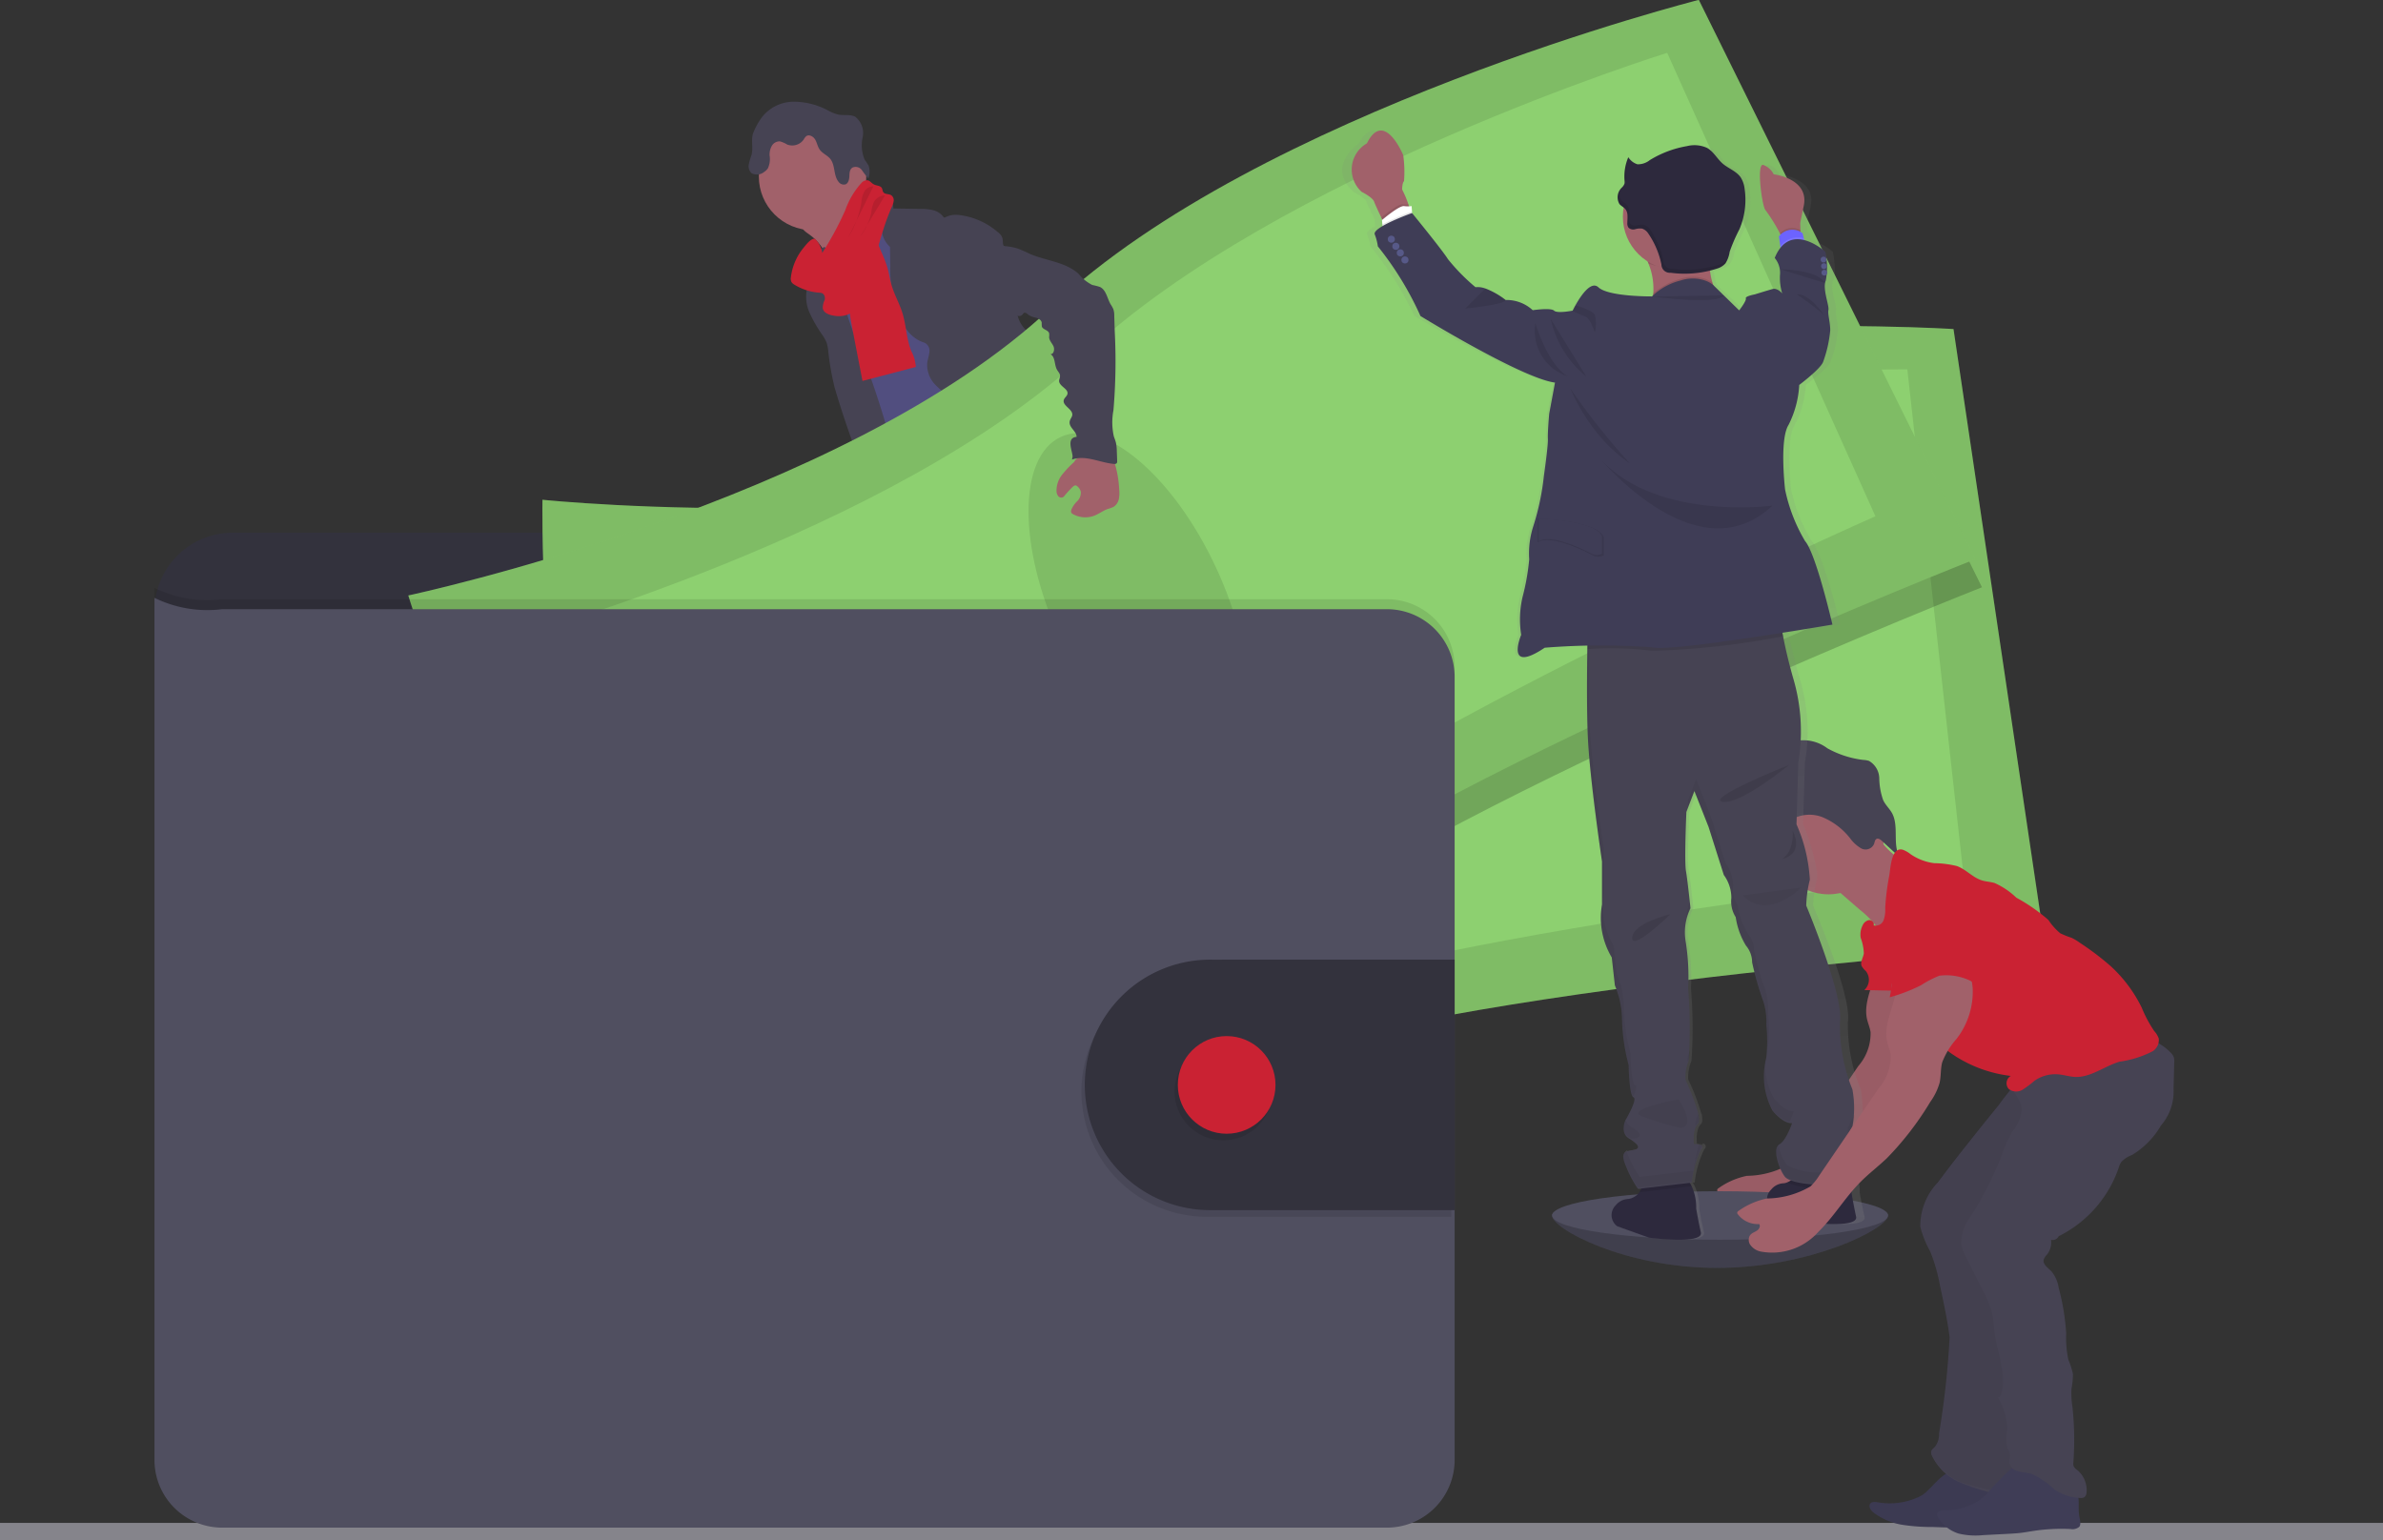 <svg id="undraw_wallet_aym5_1_" data-name="undraw_wallet_aym5 (1)" xmlns="http://www.w3.org/2000/svg" xmlns:xlink="http://www.w3.org/1999/xlink" width="109.691" height="70.919" viewBox="0 0 109.691 70.919">
  <rect x="0" y="0" width="109.691" height="70.919" fill="#333333" stroke="none"/>
  <defs>
    <linearGradient id="linear-gradient" x1="0.5" y1="1" x2="0.5" gradientUnits="objectBoundingBox">
      <stop offset="0" stop-color="gray" stop-opacity="0.251"/>
      <stop offset="0.54" stop-color="gray" stop-opacity="0.122"/>
      <stop offset="1" stop-color="gray" stop-opacity="0.102"/>
    </linearGradient>
  </defs>
  <rect id="Rectangle_217" data-name="Rectangle 217" width="109.691" height="0.802" transform="translate(0 70.117)" fill="#85848b"/>
  <path id="Path_298" data-name="Path 298" d="M783.539,649.874c0,.617-3.594,2.414-7.863,2.414s-7.6-1.8-7.6-2.414,3.46-.418,7.734-.418S783.539,649.257,783.539,649.874Z" transform="translate(-696.635 -593.911)" fill="#504f60"/>
  <path id="Path_299" data-name="Path 299" d="M783.539,653.72c0,.617-3.594,2.414-7.863,2.414s-7.6-1.8-7.6-2.414" transform="translate(-696.635 -597.756)" opacity="0.2"/>
  <path id="Path_300" data-name="Path 300" d="M502.058,531.422a4.771,4.771,0,0,0,2.076-.07c.1-.032.219-.1.209-.209a.253.253,0,0,0-.047-.1,6.461,6.461,0,0,1-.627-1.195.1.1,0,0,0-.039-.054.1.1,0,0,0-.067,0c-.306.08-.571.278-.875.363a1.244,1.244,0,0,1-.477.036c-.138-.016-.326-.13-.452-.115C501.831,530.53,502,530.956,502.058,531.422Z" transform="translate(-458.148 -486.773)" fill="#6c63ff"/>
  <path id="Path_301" data-name="Path 301" d="M623.481,514.08a3.628,3.628,0,0,0,1.2-1.127.2.2,0,0,0,.032-.1.2.2,0,0,0-.039-.094,3.883,3.883,0,0,0-.975-1.052,2.842,2.842,0,0,0-.543.5c-.115.121-.433.313-.436.5,0,.1.121.226.178.314q.114.169.217.345A4.084,4.084,0,0,1,623.481,514.08Z" transform="translate(-566.467 -470.588)" fill="#6c63ff"/>
  <path id="Path_302" data-name="Path 302" d="M469.925,539.213a.465.465,0,0,1-.084.3.411.411,0,0,1-.176.1c-.969.347-2.09-.086-3.057.256-.2.07-.387.171-.586.238a3.189,3.189,0,0,1-.732.13c-.342.032-.686.053-1.028.063a2.47,2.47,0,0,1-.775-.068.931.931,0,0,1-.595-.471.453.453,0,0,1-.029-.336.363.363,0,0,1,.064-.1.916.916,0,0,1,.228-.185l.356-.23a2.389,2.389,0,0,1,.54-.286c.141-.046.291-.066.434-.1a2.943,2.943,0,0,0,1.238-.925l.485-.517a.488.488,0,0,1,.168-.135.465.465,0,0,1,.209-.02,2.8,2.8,0,0,1,1.322.443,1.717,1.717,0,0,0,.326.192,1.165,1.165,0,0,0,.911-.113c.124-.067.1-.1.149-.224s.18-.2.291-.087a.307.307,0,0,1,.069.132,3.71,3.71,0,0,1,.065,1.078.474.474,0,0,0,.021.167.951.951,0,0,0,.1.155.354.354,0,0,1,.02.04A1.062,1.062,0,0,1,469.925,539.213Z" transform="translate(-423.299 -493.164)" fill="#514e7f"/>
  <path id="Path_303" data-name="Path 303" d="M469.925,554.5a.465.465,0,0,1-.084.3.411.411,0,0,1-.176.1c-.969.347-2.09-.086-3.057.256-.2.07-.387.171-.586.238a3.189,3.189,0,0,1-.732.13c-.342.032-.686.053-1.028.063a2.475,2.475,0,0,1-.775-.068.931.931,0,0,1-.595-.471.453.453,0,0,1-.029-.336.362.362,0,0,1,.064-.1c.056.118.1.275.133.331a.678.678,0,0,0,.454.327,1.126,1.126,0,0,0,.418-.053,21.028,21.028,0,0,0,2.655-.55,6.147,6.147,0,0,1,.87-.334,6.837,6.837,0,0,1,.941-.076c.5-.04.975-.189,1.463-.268A1.063,1.063,0,0,1,469.925,554.5Z" transform="translate(-423.299 -508.449)" fill="#464353"/>
  <path id="Path_304" data-name="Path 304" d="M604.209,519.442a1.761,1.761,0,0,1-.535.953,6.228,6.228,0,0,0-.749.819,6.6,6.6,0,0,1-.69,1.183,1.9,1.9,0,0,1-.418.3,2.908,2.908,0,0,1-.538.248,4.015,4.015,0,0,1-1.521.083,1.369,1.369,0,0,1-.483-.093,1.46,1.46,0,0,1-.2-.123.958.958,0,0,1-.313-.314.313.313,0,0,1-.03-.228.535.535,0,0,1,.145-.222,3.46,3.46,0,0,1,.368-.331,2.2,2.2,0,0,0,.479-.418,1.348,1.348,0,0,0,.185-.418,3.707,3.707,0,0,0,.135-.8,2.535,2.535,0,0,1,.055-.535c.077-.276.282-.523.259-.808a.2.2,0,0,1,.01-.122.17.17,0,0,1,.1-.06,1.7,1.7,0,0,1,.5-.116.582.582,0,0,1,.464.182c.071.086.118.209.223.242a.354.354,0,0,0,.159.006,1.331,1.331,0,0,0,.732-.225.913.913,0,0,0,.3-.666c0-.1-.043-.194.1-.209.111-.015.2.1.255.178a2.476,2.476,0,0,1,.489.89.265.265,0,0,1,.093-.018.4.4,0,0,1,.333.17A.664.664,0,0,1,604.209,519.442Z" transform="translate(-544.977 -476.013)" fill="#514e7f"/>
  <path id="Path_305" data-name="Path 305" d="M604.548,528.317a1.762,1.762,0,0,1-.535.953,6.236,6.236,0,0,0-.749.819,6.591,6.591,0,0,1-.69,1.183,1.894,1.894,0,0,1-.418.3,2.921,2.921,0,0,1-.538.248,4.02,4.02,0,0,1-1.521.083,1.369,1.369,0,0,1-.483-.093,1.453,1.453,0,0,1-.2-.123.959.959,0,0,1-.314-.314.765.765,0,0,1,.314-.075c.226.013.391.226.607.292.308.093.616-.124.928-.2a6.258,6.258,0,0,0,.62-.1,1.532,1.532,0,0,0,.459-.278,2.335,2.335,0,0,0,.49-.472,3.036,3.036,0,0,0,.287-.574,8.211,8.211,0,0,1,.581-1.112.787.787,0,0,1,.118-.155,1.66,1.66,0,0,1,.16-.116,1.215,1.215,0,0,0,.369-.673,1.168,1.168,0,0,1,.083-.225.4.4,0,0,1,.333.17A.664.664,0,0,1,604.548,528.317Z" transform="translate(-545.315 -484.889)" fill="#464353"/>
  <path id="Path_306" data-name="Path 306" d="M438.047,199.872a2.217,2.217,0,0,1,.627.732,15.1,15.1,0,0,1,.941,2.831c.275-.277,1.359-.322,1.637-.6.116-.116.742-.695.836-.83s.792-.418.868-.56c.285-.511-2.023-2.448-1.728-2.952a.132.132,0,0,0,.024-.079.13.13,0,0,0-.039-.062,3.461,3.461,0,0,0-.668-.457,1.059,1.059,0,0,1-.509-.606,2.2,2.2,0,0,0-.59.4q-.635.544-1.249,1.111c-.16.148-.469.346-.543.558C437.566,199.586,437.895,199.748,438.047,199.872Z" transform="translate(-400.729 -189.027)" fill="#a1616a"/>
  <path id="Path_307" data-name="Path 307" d="M452.378,214.13a6.8,6.8,0,0,0-.989.809,1.968,1.968,0,0,0-.627,1.007c-.029.156-.025.314-.049.471-.1.685-.7,1.186-.957,1.827a3.165,3.165,0,0,0-.166.611,7.228,7.228,0,0,0-.12,1.2c-.006.39.376.658.516,1.022a6.241,6.241,0,0,1,.249,1.111,13.165,13.165,0,0,0,.627,2.059c.515,1.423,2.185,5.358,2.7,6.783,1.579-.4,5.782-1.306,7.181-2.141.466-.278-3.235-3.414-2.736-3.631a.186.186,0,0,0,.14-.262c-.5-2.18-2.058-3.971-2.765-6.094a18.494,18.494,0,0,0-1.021-2.066c-.3-.634-.465-1.336-.828-1.939a1.22,1.22,0,0,0-.264-.329,1.558,1.558,0,0,0-.292-.177C452.77,214.291,452.577,214.231,452.378,214.13Z" transform="translate(-411.322 -204.108)" fill="#514e7f"/>
  <circle id="Ellipse_38" data-name="Ellipse 38" cx="2.472" cy="2.472" r="2.472" transform="translate(34.93 5.654)" fill="#a1616a"/>
  <path id="Path_308" data-name="Path 308" d="M466.4,205.209a.829.829,0,0,1,.929-.134.449.449,0,0,1,.276.446l1.226.019a2.461,2.461,0,0,1,.581.053.844.844,0,0,1,.485.3c.015.02.031.044.056.047a.09.09,0,0,0,.056-.019,1.064,1.064,0,0,1,.61-.1,3.3,3.3,0,0,1,1.794.788.58.58,0,0,1,.209.26c.043.139-.008.314.1.413a14.715,14.715,0,0,0,.658,3.344,1.5,1.5,0,0,0,.371.533,2.152,2.152,0,0,1,.4.592c.224.581-.085,1.265.133,1.848a3.166,3.166,0,0,0,.418.664,1.716,1.716,0,0,1,.357.857c.009.14-.008.281,0,.418a2.529,2.529,0,0,0,.1.555q.134.506.28,1.011a2.294,2.294,0,0,0,.853,1.419,6.962,6.962,0,0,1-3.536-.014,1.833,1.833,0,0,1-.441-.221,2.541,2.541,0,0,1-.774-1.248,5.892,5.892,0,0,1-.432-1.61,1.85,1.85,0,0,0-.074-.523,1.488,1.488,0,0,0-.694-.654,3.332,3.332,0,0,1-.836-.65,1.3,1.3,0,0,1-.339-.976c.021-.172.089-.339.1-.512a.4.4,0,0,0-.237-.418c-.856-.259-1.265-1.273-1.455-2.147a6.893,6.893,0,0,1-.11-1.369l-.012-.891a1.177,1.177,0,0,1-.385-.845,1,1,0,0,0-.005-.28.773.773,0,0,0-.2-.3A2.66,2.66,0,0,1,466.4,205.209Z" transform="translate(-426.484 -195.922)" fill="#464353"/>
  <path id="Path_309" data-name="Path 309" d="M439.735,227.835a6.839,6.839,0,0,1-.027.83c-.024.1-.066.209-.1.306a1.8,1.8,0,0,0,.114,1.163,6.483,6.483,0,0,0,.595,1.029,1.671,1.671,0,0,1,.19.356,1.846,1.846,0,0,1,.073.407,12.626,12.626,0,0,0,.291,1.643,41.368,41.368,0,0,0,1.756,4.842.394.394,0,0,0,.238.162.434.434,0,0,0,.2-.042l.627-.24a.41.41,0,0,0,.145-.079.374.374,0,0,0,.09-.247,42.708,42.708,0,0,0-1.457-5.023,38.417,38.417,0,0,1-1.527-4.363,3.169,3.169,0,0,0-.448-1.4c-.126-.138-.084-.079-.235-.007a1.723,1.723,0,0,0-.222.116A.725.725,0,0,0,439.735,227.835Z" transform="translate(-402.452 -215.723)" fill="#464353"/>
  <path id="Path_310" data-name="Path 310" d="M556.62,320.79" transform="translate(-507.275 -299.621)" fill="#464353"/>
  <path id="Path_311" data-name="Path 311" d="M458.15,223.888c.168.889.342,1.777.514,2.666l2.454-.643a1.725,1.725,0,0,0-.209-.732c-.224-.561-.229-1.186-.41-1.763-.137-.439-.375-.842-.5-1.284-.074-.257-.112-.523-.185-.783a5.683,5.683,0,0,0-.288-.747,4.674,4.674,0,0,0-.535-.992,1.561,1.561,0,0,0-.827.536,1.158,1.158,0,0,0-.153.523c-.043.551.157,1.1.091,1.652A4.859,4.859,0,0,0,458.15,223.888Z" transform="translate(-418.963 -209.015)" fill="#ca2233"/>
  <path id="Path_312" data-name="Path 312" d="M476.526,328.283a2.931,2.931,0,0,1-.225,1.59,12.319,12.319,0,0,0-.5,2.393,2.072,2.072,0,0,1-.123.605c-.077.175-.209.322-.3.488a2.451,2.451,0,0,0-.187,1.469c.036.329.089.657.155.981a2.482,2.482,0,0,1,.064,1.2c.194-.043.326.209.314.407a1.085,1.085,0,0,0,.019.588c.24.088.243.418.235.674a5.673,5.673,0,0,0,.167,1.317q.546,2.623,1.158,5.232a4.04,4.04,0,0,0,2.757.18.553.553,0,0,0,.349-.351.612.612,0,0,0-.033-.27l-.4-1.453a2.667,2.667,0,0,1-.143-1.074c.039-.269.156-.558.024-.8-.045-.082-.116-.145-.168-.223-.209-.306-.1-.716-.083-1.087a.861.861,0,0,0-.017-.249,1.243,1.243,0,0,0-.119-.273,4.172,4.172,0,0,1-.46-2.076.513.513,0,0,0-.037-.271.878.878,0,0,1-.068-.111.3.3,0,0,1,.022-.2,1.83,1.83,0,0,1-.322-.314.451.451,0,0,0,.077-.7.235.235,0,0,0,.112-.4c-.051-.036-.119-.051-.156-.1-.056-.077-.01-.185.036-.268l.243-.44c.182-.327.223-.732.418-1.045a7.828,7.828,0,0,0,.644-1.469l.7-1.941.473.411a1.5,1.5,0,0,1,.389.443,1.91,1.91,0,0,1,.126.531c.173,1.053.836,1.967,1.082,3a1.977,1.977,0,0,0,.224.671,1.466,1.466,0,0,1,.128.192,1.02,1.02,0,0,1,.053.319,1.488,1.488,0,0,0,.627,1.066c.233.16.523.27.649.523a.977.977,0,0,0,.1.223c.113.136.356.152.4.322.027.1-.023.209.03.293a.276.276,0,0,0,.116.087l.68.34c.761.38,1.15,1.254,1.711,1.891a4.083,4.083,0,0,1,.512.677c.242.434.354.978.764,1.254a1.157,1.157,0,0,1,.3.221c.128.169.082.407.093.62s.174.467.377.4a1.488,1.488,0,0,0,0,.789,3.972,3.972,0,0,0,2.41-.976.951.951,0,0,0,.392-.658.236.236,0,0,0-.029-.131.373.373,0,0,0-.154-.116c-.636-.345-.828-1.144-1.15-1.793a15.53,15.53,0,0,0-1.045-1.6c-.757-1.144-1.273-2.529-2.417-3.285a1.645,1.645,0,0,1-.671-.588c-.07-.154-.078-.329-.134-.488a.423.423,0,0,0-.357-.314,2.189,2.189,0,0,0,.082-.759.958.958,0,0,0-.038-.327,1.594,1.594,0,0,0-.168-.324,3.108,3.108,0,0,1-.431-1.672,2.745,2.745,0,0,0-.029-.9c-.046-.145-.126-.278-.182-.418a2.611,2.611,0,0,1-.131-.786l-.063-1a4.937,4.937,0,0,0-.13-.993c-.209-.78-.418-4.046-1.134-4.413s-1.946,2.146-2.752,2.195a3.585,3.585,0,0,0-1.045.2,5.094,5.094,0,0,0-1.423.941l-1.482,1.245A5.458,5.458,0,0,1,476.526,328.283Z" transform="translate(-434.331 -301.58)" fill="#464353"/>
  <path id="Path_313" data-name="Path 313" d="M414.764,163.7a1.863,1.863,0,0,1,1.438-.7,3.349,3.349,0,0,1,1.59.4,1.965,1.965,0,0,0,.464.19c.261.053.552-.018.788.1a.944.944,0,0,1,.347.941,1.727,1.727,0,0,0,.094,1.045,2.411,2.411,0,0,1,.181.273.9.9,0,0,1-.015.581,3.769,3.769,0,0,1-.3-.384.353.353,0,0,0-.433-.112c-.135.091-.133.256-.14.4s-.045.326-.185.374a.3.3,0,0,1-.314-.122c-.239-.293-.143-.76-.38-1.054-.135-.167-.36-.249-.484-.424-.1-.138-.123-.314-.209-.462s-.285-.257-.418-.155a.564.564,0,0,0-.112.149.643.643,0,0,1-.763.23,1.276,1.276,0,0,0-.33-.143.409.409,0,0,0-.377.209.816.816,0,0,0-.1.437,1.007,1.007,0,0,1-.082.6.62.62,0,0,1-.167.159.521.521,0,0,1-.579.06.435.435,0,0,1-.13-.405,3.284,3.284,0,0,1,.123-.428c.092-.324-.028-.689.072-.994A3.174,3.174,0,0,1,414.764,163.7Z" transform="translate(-379.681 -158.317)" fill="#464353"/>
  <path id="Path_314" data-name="Path 314" d="M432.753,202.108a.38.38,0,0,0,.023.227.361.361,0,0,0,.123.118,2.535,2.535,0,0,0,1.164.377.354.354,0,0,1,.161.042.283.283,0,0,1,.068.324.843.843,0,0,0-.074.345c.03.218.289.314.508.346a1.181,1.181,0,0,0,.884-.172,1.366,1.366,0,0,0,.365-.547c.6-1.378.81-2.9,1.417-4.277a.906.906,0,0,0,.091-.286.282.282,0,0,0-.113-.263c-.113-.07-.288-.03-.365-.14-.038-.055-.033-.131-.067-.189-.07-.124-.254-.1-.379-.177-.1-.052-.166-.16-.276-.181a.347.347,0,0,0-.285.123,3.674,3.674,0,0,0-.742,1.249A14.641,14.641,0,0,1,434.194,201a1.147,1.147,0,0,0-.332-.651c-.187-.038-.426.291-.528.413A2.629,2.629,0,0,0,432.753,202.108Z" transform="translate(-396.346 -189.354)" fill="#ca2233"/>
  <path id="Path_315" data-name="Path 315" d="M459.165,200.32a.5.5,0,0,0-.388.194,1.105,1.105,0,0,0-.162.523A4.542,4.542,0,0,1,458,202.69" transform="translate(-418.962 -191.741)" opacity="0.1"/>
  <path id="Path_316" data-name="Path 316" d="M464.471,204.31a.6.6,0,0,0-.507.3,1.709,1.709,0,0,0-.128.516,2.833,2.833,0,0,1-.507,1.086" transform="translate(-423.735 -195.314)" opacity="0.1"/>
  <path id="Path_317" data-name="Path 317" d="M210.928,357.82v-1.3a3.6,3.6,0,0,0-3.6-3.6H156.063a3.6,3.6,0,0,0-3.6,3.6v2.393Z" transform="translate(-145.353 -328.393)" fill="#33323d"/>
  <path id="Path_318" data-name="Path 318" d="M323.36,269.8s-.146,9.078,1.463,12.065,2.3,15.98,2.3,15.98,16.872,1.745,28.629-2.09,36.775-5.4,36.775-5.4l-4.216-28.415s-20.828-1.336-32.676,4.315S323.36,269.8,323.36,269.8Z" transform="translate(-298.39 -246.79)" fill="#8dd070"/>
  <path id="Path_319" data-name="Path 319" d="M323.36,269.8s-.146,9.078,1.463,12.065,2.3,15.98,2.3,15.98,16.872,1.745,28.629-2.09,36.775-5.4,36.775-5.4l-4.216-28.415s-20.828-1.336-32.676,4.315S323.36,269.8,323.36,269.8Z" transform="translate(-298.39 -246.79)" opacity="0.1"/>
  <path id="Path_320" data-name="Path 320" d="M358.23,290.3s-.528,7.49.8,9.883,1.386,13.077,1.386,13.077,15.184.7,25.985-2.972,33.5-6.062,33.5-6.062l-2.579-23.238s-18.78-.193-29.741,4.982S358.23,290.3,358.23,290.3Z" transform="translate(-329.526 -263.981)" fill="#8dd070"/>
  <ellipse id="Ellipse_39" data-name="Ellipse 39" cx="3.942" cy="8.455" rx="3.942" ry="8.455" transform="translate(51.881 25.763) rotate(-7.1)" opacity="0.1"/>
  <path id="Path_321" data-name="Path 321" d="M326.6,130.66s-20.234,5.121-29.776,14.135S267.2,158.077,267.2,158.077s2.646,8.684,5.094,11.033,7.09,14.506,7.09,14.506,16.593-3.518,26.6-10.779S339.334,156.4,339.334,156.4Z" transform="translate(-248.102 -129.361)" opacity="0.2"/>
  <path id="Path_322" data-name="Path 322" d="M264.29,145.646s2.645,8.685,5.091,11.034,7.09,14.5,7.09,14.5,16.6-3.517,26.608-10.778,33.345-16.429,33.345-16.429l-12.73-25.748s-20.233,5.121-29.775,14.135S264.29,145.646,264.29,145.646Z" transform="translate(-245.496 -118.23)" fill="#8dd070"/>
  <path id="Path_323" data-name="Path 323" d="M264.29,145.646s2.645,8.685,5.091,11.034,7.09,14.5,7.09,14.5,16.6-3.517,26.608-10.778,33.345-16.429,33.345-16.429l-12.73-25.748s-20.233,5.121-29.775,14.135S264.29,145.646,264.29,145.646Z" transform="translate(-245.496 -118.23)" opacity="0.1"/>
  <path id="Path_324" data-name="Path 324" d="M308,168.495s1.8,7.292,3.792,9.162,5.33,12.019,5.33,12.019,14.667-3.99,23.819-10.8,30.024-16.039,30.024-16.039L361.38,141.5s-17.933,5.578-26.777,13.867S308,168.495,308,168.495Z" transform="translate(-284.638 -139.068)" fill="#8dd070"/>
  <ellipse id="Ellipse_40" data-name="Ellipse 40" cx="3.942" cy="8.455" rx="3.942" ry="8.455" transform="translate(45.252 21.783) rotate(-24.97)" opacity="0.1"/>
  <path id="Path_325" data-name="Path 325" d="M212.338,380.855v36.056a3.117,3.117,0,0,1-3.119,3.117H155.606a3.118,3.118,0,0,1-3.116-3.117V377.22a5.506,5.506,0,0,0,3.116.522H209.22A3.119,3.119,0,0,1,212.338,380.855Z" transform="translate(-145.38 -350.153)" opacity="0.1"/>
  <path id="Path_326" data-name="Path 326" d="M212.338,385.236v36.056a3.119,3.119,0,0,1-3.119,3.118H155.606a3.118,3.118,0,0,1-3.116-3.118V381.6a5.523,5.523,0,0,0,3.116.523H209.22A3.119,3.119,0,0,1,212.338,385.236Z" transform="translate(-145.38 -354.075)" fill="#504f60"/>
  <path id="Path_327" data-name="Path 327" d="M578.468,543.935v11.531H567.286a5.766,5.766,0,1,1,0-11.531Z" transform="translate(-511.663 -499.445)" opacity="0.1"/>
  <path id="Path_328" data-name="Path 328" d="M579.928,541v11.533H568.746a5.766,5.766,0,1,1,0-11.531Z" transform="translate(-512.97 -496.817)" fill="#33323d"/>
  <circle id="Ellipse_41" data-name="Ellipse 41" cx="2.248" cy="2.248" r="2.248" transform="translate(54.064 48.008)" opacity="0.1"/>
  <circle id="Ellipse_42" data-name="Ellipse 42" cx="2.248" cy="2.248" r="2.248" transform="translate(54.216 47.703)" fill="#ca2233"/>
  <path id="Path_329" data-name="Path 329" d="M848.153,526.225c.089.963-.64,1.9-.427,2.839.046.2.133.392.164.6a2.291,2.291,0,0,1-.564,1.558l-2.738,4.017a2.5,2.5,0,0,1-.391.483,4.047,4.047,0,0,1-2,.557,3.414,3.414,0,0,0-1.338.592.086.086,0,0,0-.013.117,1.15,1.15,0,0,0,.995.467c.072.1,0,.234-.1.3-.147.1-.349.13-.378.378a.411.411,0,0,0,.05.251.779.779,0,0,0,.479.333,2.844,2.844,0,0,0,2.682-.912c.71-.693,1.219-1.568,1.915-2.273.386-.39.824-.724,1.221-1.1a13.981,13.981,0,0,0,2-2.591,2.892,2.892,0,0,0,.434-.882c.075-.321.04-.645.124-.955a3.521,3.521,0,0,1,.656-1.073,3.551,3.551,0,0,0,.746-2.311,2.215,2.215,0,0,0-1.352-1.918,1.2,1.2,0,0,0-.758-.046,1.8,1.8,0,0,0-.771.613l-.523.6a1.41,1.41,0,0,0-.3.46.482.482,0,0,0,.1.511" transform="translate(-761.785 -482.141)" fill="#a1616a"/>
  <path id="Path_330" data-name="Path 330" d="M848.153,526.225c.089.963-.64,1.9-.427,2.839.046.2.133.392.164.6a2.291,2.291,0,0,1-.564,1.558l-2.738,4.017a2.5,2.5,0,0,1-.391.483,4.047,4.047,0,0,1-2,.557,3.414,3.414,0,0,0-1.338.592.086.086,0,0,0-.013.117,1.15,1.15,0,0,0,.995.467c.072.1,0,.234-.1.3-.147.1-.349.13-.378.378a.411.411,0,0,0,.05.251.779.779,0,0,0,.479.333,2.844,2.844,0,0,0,2.682-.912c.71-.693,1.219-1.568,1.915-2.273.386-.39.824-.724,1.221-1.1a13.981,13.981,0,0,0,2-2.591,2.892,2.892,0,0,0,.434-.882c.075-.321.04-.645.124-.955a3.521,3.521,0,0,1,.656-1.073,3.551,3.551,0,0,0,.746-2.311,2.215,2.215,0,0,0-1.352-1.918,1.2,1.2,0,0,0-.758-.046,1.8,1.8,0,0,0-.771.613l-.523.6a1.41,1.41,0,0,0-.3.46.482.482,0,0,0,.1.511" transform="translate(-761.785 -482.141)" opacity="0.05"/>
  <path id="Path_331" data-name="Path 331" d="M910.225,767.612a3.17,3.17,0,0,1-2.038.3c-.112-.014-.245-.022-.313.065-.1.125.019.313.146.411a3.016,3.016,0,0,0,1.4.576,9.214,9.214,0,0,0,1.369.091,23.153,23.153,0,0,0,3.742-.137.529.529,0,0,0,.209-.061.383.383,0,0,0,.155-.235.933.933,0,0,0-.325-.89,2.727,2.727,0,0,0-.873-.468l-1.087-.423a2.792,2.792,0,0,0-.941-.342C911.149,766.538,910.657,767.359,910.225,767.612Z" transform="translate(-821.784 -698.749)" fill="#3f3d56"/>
  <path id="Path_332" data-name="Path 332" d="M910.225,767.612a3.17,3.17,0,0,1-2.038.3c-.112-.014-.245-.022-.313.065-.1.125.019.313.146.411a3.016,3.016,0,0,0,1.4.576,9.214,9.214,0,0,0,1.369.091,23.153,23.153,0,0,0,3.742-.137.529.529,0,0,0,.209-.061.383.383,0,0,0,.155-.235.933.933,0,0,0-.325-.89,2.727,2.727,0,0,0-.873-.468l-1.087-.423a2.792,2.792,0,0,0-.941-.342C911.149,766.538,910.657,767.359,910.225,767.612Z" transform="translate(-821.784 -698.749)" opacity="0.05"/>
  <path id="Path_333" data-name="Path 333" d="M930.925,586.241a2.892,2.892,0,0,0-.809,2.042,4.547,4.547,0,0,0,.451,1.127,7.957,7.957,0,0,1,.456,1.584c.169.788.34,1.578.443,2.379a39.52,39.52,0,0,1-.488,4.43.936.936,0,0,1-.191.615c-.06.063-.139.113-.166.194a.332.332,0,0,0,.037.23,2.529,2.529,0,0,0,1.359,1.248,10.745,10.745,0,0,0,2.62.689.521.521,0,0,0,.247-.032.48.48,0,0,0,.19-.218c.455-.87.018-3.961.024-4.942.006-.818.2-1.631.164-2.449-.029-.656-.209-1.3-.269-1.952a11.524,11.524,0,0,1,.289-3.209c.151-.813.3-1.626.5-2.429a4.663,4.663,0,0,1,.523-1.41c.209-.338.5-.62.746-.941a4.246,4.246,0,0,0,.836-3.108,8.142,8.142,0,0,0-1.7.454,5.309,5.309,0,0,0-1.52.977,12.77,12.77,0,0,0-.957,1.184q-.668.814-1.319,1.64Q931.638,585.285,930.925,586.241Z" transform="translate(-841.723 -531.806)" fill="#464353"/>
  <path id="Path_334" data-name="Path 334" d="M930.925,585.935a2.894,2.894,0,0,0-.809,2.042,4.539,4.539,0,0,0,.451,1.128,7.945,7.945,0,0,1,.456,1.583c.169.789.34,1.579.443,2.379a39.495,39.495,0,0,1-.488,4.43.939.939,0,0,1-.191.616c-.06.062-.139.112-.166.193a.331.331,0,0,0,.037.23,2.56,2.56,0,0,0,1.359,1.254,10.1,10.1,0,0,0,2.62.49.521.521,0,0,0,.247-.032.472.472,0,0,0,.19-.217c.455-.87.018-3.762.024-4.745.006-.819.2-1.631.164-2.45-.029-.656-.209-1.3-.269-1.951a11.529,11.529,0,0,1,.289-3.211c.151-.812.3-1.625.5-2.429a4.663,4.663,0,0,1,.523-1.41c.209-.338.5-.62.746-.941a4.243,4.243,0,0,0,.836-3.108,8.15,8.15,0,0,0-1.7.454,5.334,5.334,0,0,0-1.52.978,12.6,12.6,0,0,0-.957,1.183q-.668.814-1.319,1.641Q931.638,584.979,930.925,585.935Z" transform="translate(-841.723 -531.537)" opacity="0.05"/>
  <circle id="Ellipse_43" data-name="Ellipse 43" cx="2.536" cy="2.536" r="2.536" transform="translate(81.631 36.104)" fill="#a1616a"/>
  <path id="Path_335" data-name="Path 335" d="M890.96,482.793a3.285,3.285,0,0,0,2.106,1.469l-.191.7a6.588,6.588,0,0,1-1.623,3.284,1.527,1.527,0,0,0-.257-1.187,4.477,4.477,0,0,0-.861-.9l-1.46-1.265a.44.44,0,0,1-.1-.123.371.371,0,0,1,0-.278,3.389,3.389,0,0,1,1.15-1.331,3.986,3.986,0,0,0,.578-.673C890.588,482.067,890.768,482.485,890.96,482.793Z" transform="translate(-804.508 -444.259)" fill="#a1616a"/>
  <path id="Path_336" data-name="Path 336" d="M852.432,446.121l-.057-.477c.4.1.781-.236,1.037-.588s.493-.767.883-.914a1.829,1.829,0,0,1,1.428.343,4.514,4.514,0,0,0,1.638.533,1.076,1.076,0,0,1,.271.044.942.942,0,0,1,.478.81,3.169,3.169,0,0,0,.177.991c.1.227.3.4.418.619.314.6.01,1.42.338,2.009l-.813-.745c-.074-.068-.179-.139-.261-.081-.065.046-.07.145-.1.225a.427.427,0,0,1-.579.209,1.66,1.66,0,0,1-.523-.473,3.171,3.171,0,0,0-1.29-.978,1.655,1.655,0,0,0-1.359.09c-.379.214-.657.714-1.122.732-.638.024-.9-1.163-1.2-1.632a.575.575,0,0,0,.167-.719C852.01,446.1,852.423,446.048,852.432,446.121Z" transform="translate(-771.606 -410.031)" fill="#464353"/>
  <path id="Path_337" data-name="Path 337" d="M550.611,316.52a4.93,4.93,0,0,0-.563.592,1.184,1.184,0,0,0-.259.76.389.389,0,0,0,.073.223.188.188,0,0,0,.209.064.282.282,0,0,0,.1-.092,5.037,5.037,0,0,1,.351-.38c.045-.045.1-.092.165-.075a.176.176,0,0,1,.071.047.481.481,0,0,1,.147.23.542.542,0,0,1-.162.445,1.141,1.141,0,0,0-.273.4.179.179,0,0,0,0,.13.2.2,0,0,0,.082.069,1.166,1.166,0,0,0,.987.065c.209-.085.4-.23.61-.305a1.411,1.411,0,0,0,.27-.1.56.56,0,0,0,.239-.358,1.48,1.48,0,0,0,.016-.44,5.062,5.062,0,0,0-.36-1.654.209.209,0,0,0-.061-.088.193.193,0,0,0-.1-.028,2.486,2.486,0,0,0-.965-.066.682.682,0,0,0-.228.2C550.913,316.211,550.611,316.45,550.611,316.52Z" transform="translate(-501.157 -295.259)" fill="#a1616a"/>
  <path id="Path_338" data-name="Path 338" d="M524.7,235.721c0-.255-.314-.871.185-.911,0-.273-.386-.442-.313-.732.023-.1.1-.175.114-.273.031-.279-.472-.431-.389-.7.031-.1.142-.165.166-.269.056-.241-.375-.349-.384-.6,0-.084.047-.162.043-.246,0-.1-.091-.184-.141-.275-.131-.233-.067-.594-.305-.714.158.014.209-.221.144-.364s-.2-.268-.2-.426a.645.645,0,0,0,0-.173c-.044-.153-.294-.165-.336-.314a1.339,1.339,0,0,1-.005-.171c-.017-.118-.138-.193-.252-.227a1.028,1.028,0,0,1-.336-.12c-.073-.055-.158-.147-.236-.1-.029.018-.044.051-.066.076-.094.11-.274.062-.392-.019a1.61,1.61,0,0,1-.6-1.077c-.074-.415-.072-.843-.165-1.254a2.675,2.675,0,0,0-.113-.376,1.975,1.975,0,0,1-.176-.374c-.019-.24.479-.076.668-.052a2.975,2.975,0,0,1,.542.1,5.8,5.8,0,0,1,.555.243c.755.333,1.666.374,2.272.934a1.906,1.906,0,0,0,.627.509,2.841,2.841,0,0,1,.351.091c.287.135.332.516.489.792a1.563,1.563,0,0,1,.129.23.886.886,0,0,1,.042.293l.022.724a26.713,26.713,0,0,1-.059,3.636,2.983,2.983,0,0,0,.014,1.19c.031.1.075.2.1.308a1.878,1.878,0,0,1,.04.376l.017.469a.147.147,0,0,1-.023.1.151.151,0,0,1-.126.03c-.653-.059-1.314-.426-1.93-.2" transform="translate(-475.328 -214.695)" fill="#464353"/>
  <ellipse id="Ellipse_44" data-name="Ellipse 44" cx="7.73" cy="1.117" rx="7.73" ry="1.117" transform="translate(71.448 54.846)" fill="#504f60"/>
  <path id="Path_339" data-name="Path 339" d="M699.707,225.789c-.136-.582-.221-1.093-.221-1.093a2.253,2.253,0,0,0-.253-1.109v-.159h0v-1.171a3.99,3.99,0,0,1,.3-.613,4.617,4.617,0,0,0,0-1.716,7.593,7.593,0,0,1-.592-3.107c.189-1.206-1.6-5.355-1.6-5.355a5.284,5.284,0,0,1,.168-1.185.9.9,0,0,0,.023-.249v-.021a9.206,9.206,0,0,0-.656-2.286l.085-2.841a8.351,8.351,0,0,0-.253-3.924c-.229-.785-.375-1.413-.468-1.9-.01-.054-.021-.1-.029-.158,1.347-.209,2.377-.376,2.377-.376s-.782-3.27-1.31-3.843a7.552,7.552,0,0,1-.95-2.371s-.275-2.309.169-2.984a4.487,4.487,0,0,0,.507-1.839s1.013-.732,1.14-1.063a5.423,5.423,0,0,0,.338-1.451c0-.388-.126-.732-.085-.941s-.3-.981-.126-1.349a.991.991,0,0,0,.067-.354.05.05,0,0,0,0-.01h0a4.971,4.971,0,0,0-.089-.959,2.723,2.723,0,0,0-1-.536l-.022-.088-.058-.23a1.1,1.1,0,0,0-.1-.059v-.084l-.009-.332.159-.746c.314-1.3-1.42-1.491-1.42-1.491a.914.914,0,0,0-.491-.431c-.348-.122-.058,1.952.1,2.09a8.175,8.175,0,0,1,.684,1.07h0l.029.052a.734.734,0,0,0-.079.084l.066.45.01.069a1.869,1.869,0,0,0-.277.471,1.017,1.017,0,0,1,.254.732,2.343,2.343,0,0,0,.1.9c-.019-.022-.241-.262-.464-.2s-.844.246-.844.246-.464.082-.418.184-.313.552-.313.552l-1.248-1.183c-.013-.036-.026-.071-.037-.1a2.87,2.87,0,0,1-.1-.523,2.853,2.853,0,0,0,.4-.126.861.861,0,0,0,.345-.222,1.336,1.336,0,0,0,.2-.538,7.916,7.916,0,0,1,.463-1.033,3.356,3.356,0,0,0,.235-1.858,1.212,1.212,0,0,0-.191-.543c-.2-.28-.574-.394-.842-.618s-.442-.565-.756-.732a1.5,1.5,0,0,0-.947-.082,5.1,5.1,0,0,0-1.769.644.921.921,0,0,1-.591.194.772.772,0,0,1-.426-.314.114.114,0,0,1,.005-.017.1.1,0,0,1-.013-.017,2.205,2.205,0,0,0-.194.934,1.148,1.148,0,0,0,.006.149v.1h0a.238.238,0,0,1-.009.066.476.476,0,0,1-.117.168,1.13,1.13,0,0,0-.1.139.174.174,0,0,1,.017-.051.744.744,0,0,0-.13.394.4.4,0,0,0,.094.282,1.361,1.361,0,0,0,.2.163,2.377,2.377,0,0,0-.038.418,2.415,2.415,0,0,0,1.177,2.06c.015.034.028.07.042.1a2.976,2.976,0,0,1,.227,1.359.641.641,0,0,1-.015.1c-.005.032-.031.034-.045.052h0s-2.062.021-2.547-.418-1.225,1.073-1.225,1.073-.739.143-.887,0-1.013-.02-1.013-.02a1.863,1.863,0,0,0-1.289-.47,3.784,3.784,0,0,0-.941-.523h0l-.023-.008h0A1.053,1.053,0,0,0,681.6,183a9.382,9.382,0,0,1-1.31-1.288c-.3-.451-1.7-2.118-1.71-2.126v-.081l-.016-.242a.869.869,0,0,1-.126.01c-.007-.024-.018-.052-.028-.085a4.68,4.68,0,0,0-.3-.687s0-.306.089-.384a5.282,5.282,0,0,0-.037-1.2s-.913-2.135-1.732-.541c0,0-1.547,1.032-.249,2.233,0,0,.523.251.591.449.048.129.224.489.342.732l.053.1-.015.013.019.2.008.077c-.245.139-.411.277-.37.38a2.286,2.286,0,0,1,.147.552,14.708,14.708,0,0,1,2.028,3.209s4.815,2.861,6.4,3.065l-.28,1.427a11.4,11.4,0,0,0-.063,1.165c.021.306-.19,1.7-.19,1.7a11.343,11.343,0,0,1-.507,2.331,3.926,3.926,0,0,0-.19,1.512,10.335,10.335,0,0,1-.313,1.737,4.437,4.437,0,0,0-.064,1.738s-.8,1.839,1.119.593c0,0,.941-.059,2.03-.1v.1c0,.14,0,.292-.007.45-.015,1.053-.021,2.508.027,3.6.085,1.942.676,5.785.676,5.785v1.934a2.64,2.64,0,0,0-.056.552,3.591,3.591,0,0,0,.523,1.932l.148,1.288a5.021,5.021,0,0,1,.353,1.359.71.71,0,0,1-.015.122.819.819,0,0,0-.017.2,11.122,11.122,0,0,0,.332,1.986s.021,1.41.232,1.492c.181.07-.241.812-.367,1.025a.293.293,0,0,1-.007-.04l-.026.042a1,1,0,0,0-.066.357.512.512,0,0,0,.234.5c.4.246.617.449.276.531a3.538,3.538,0,0,0-.372.078.16.16,0,0,0-.018-.047.224.224,0,0,0-.139.247,1.045,1.045,0,0,0,.124.474,5.174,5.174,0,0,0,.572,1.045l.162-.018a.788.788,0,0,1-.094.175.673.673,0,0,1-.238.209.739.739,0,0,1-.289.1.815.815,0,0,0-.6.291.623.623,0,0,0,.073.97l1.51.523s2.6.338,2.46-.246-.222-1.093-.222-1.093a2.3,2.3,0,0,0-.209-1.034,1.339,1.339,0,0,0-.092-.153l.092-.009a4.785,4.785,0,0,1,.443-1.533c.059-.056.072-.1.059-.134.026-.07-.041-.111-.125-.135l-.019.051a1.229,1.229,0,0,0-.252-.028s-.085-.674.19-.92a.26.26,0,0,0,.053-.2,1.079,1.079,0,0,0-.029-.275l-.009.017a9.9,9.9,0,0,0-.606-1.585,1.937,1.937,0,0,1,.148-.858,21.623,21.623,0,0,0-.022-3.332,10.089,10.089,0,0,0-.126-2.186,2.454,2.454,0,0,1,.232-1.513v-.054l-.024-.235a.059.059,0,0,0,0,.015c-.043-.4-.123-1.111-.183-1.441-.085-.47.022-2.717.022-2.717l.379-.961.676,1.656.718,2.207a1.885,1.885,0,0,1,.364.941v.069a1.213,1.213,0,0,0-.008.147,1.313,1.313,0,0,0,.218.787,3.4,3.4,0,0,0,.486,1.307,1.173,1.173,0,0,1,.3.776,13.566,13.566,0,0,0,.523,1.777,2.642,2.642,0,0,1,.148,1.027h0v.054s.05.541.048.995v.162a.045.045,0,0,0,0-.012,1.579,1.579,0,0,1-.044.368l-.006.021a.27.27,0,0,1,.007-.076,3.842,3.842,0,0,0-.1.941,2.436,2.436,0,0,0,.4,1.568c.571.654.929.573.929.573s-.274.817-.612.981a.155.155,0,0,0-.035.023.348.348,0,0,0-.008-.048.4.4,0,0,0-.1.305,2.192,2.192,0,0,0,.418,1.211.682.682,0,0,0,.285.167.456.456,0,0,1-.053.032,1.135,1.135,0,0,1-.116.055.609.609,0,0,1-.172.045.805.805,0,0,0-.6.291.622.622,0,0,0,.073.969l1.51.523S699.843,226.371,699.707,225.789Z" transform="translate(-613.88 -169.771)" fill="url(#linear-gradient)"/>
  <path id="Path_340" data-name="Path 340" d="M795.993,638.926l-1.463-.523a.635.635,0,0,1-.071-.97.781.781,0,0,1,.579-.29.7.7,0,0,0,.279-.1.668.668,0,0,0,.232-.209,1.08,1.08,0,0,0,.166-.565s1.605-.47,2.044,0a1.189,1.189,0,0,1,.194.285,2.387,2.387,0,0,1,.209,1.034s.082.51.214,1.093S795.993,638.926,795.993,638.926Z" transform="translate(-720.085 -581.942)" fill="#2d293d"/>
  <path id="Path_341" data-name="Path 341" d="M864.433,632.008l-1.463-.523a.634.634,0,0,1-.071-.969.773.773,0,0,1,.578-.291.541.541,0,0,0,.167-.045,1.105,1.105,0,0,0,.113-.055.925.925,0,0,0,.4-.777s1.6-.47,2.044,0a1.155,1.155,0,0,1,.154.209,2.322,2.322,0,0,1,.245,1.11s.082.511.209,1.093S864.433,632.008,864.433,632.008Z" transform="translate(-781.372 -575.745)" fill="#2d293d"/>
  <path id="Path_342" data-name="Path 342" d="M808.769,636.257a1.192,1.192,0,0,1,.194.285h0l-2.4.279a1.08,1.08,0,0,0,.166-.565S808.33,635.786,808.769,636.257Z" transform="translate(-731.094 -581.931)" opacity="0.1"/>
  <path id="Path_343" data-name="Path 343" d="M874.409,629.578v.45c-.374.616-2.183.481-2.709.172a1.078,1.078,0,0,0,.113-.055.926.926,0,0,0,.4-.777s1.6-.47,2.044,0A1.159,1.159,0,0,1,874.409,629.578Z" transform="translate(-789.426 -575.763)" opacity="0.1"/>
  <path id="Path_344" data-name="Path 344" d="M795.669,409.844a4.1,4.1,0,0,0-.285.613v1.615c-.41.674-2.534.449-2.822.082s-.587-1.325-.264-1.491.593-.981.593-.981-.348.082-.9-.573a3.38,3.38,0,0,1-.285-2.452,7.243,7.243,0,0,0,0-1.512,3.038,3.038,0,0,0-.142-1.084,13.5,13.5,0,0,1-.511-1.777,1.2,1.2,0,0,0-.286-.776,3.5,3.5,0,0,1-.47-1.308,1.341,1.341,0,0,1-.2-.879,1.785,1.785,0,0,0-.348-1.063l-.7-2.208-.654-1.655-.368.96s-.1,2.248-.02,2.717.209,1.717.209,1.717a2.52,2.52,0,0,0-.225,1.512,10.32,10.32,0,0,1,.117,2.188,22.3,22.3,0,0,1,.02,3.331,2,2,0,0,0-.143.859s.836,1.8.573,2.043-.184.92-.184.92.572,0,.327.246a4.923,4.923,0,0,0-.43,1.533l-2.472.289a5.14,5.14,0,0,1-.553-1.045c-.327-.76.061-.674.39-.757s.121-.285-.268-.531-.163-.8-.163-.8.593-1,.388-1.083-.225-1.492-.225-1.492a9.079,9.079,0,0,1-.306-2.126,4.066,4.066,0,0,0-.327-1.532l-.143-1.288a3.543,3.543,0,0,1-.449-2.433V397.64s-.573-3.842-.654-5.784c-.052-1.244-.038-2.941-.021-4,.01-.594.021-.988.021-.988l8.829-.92a7.379,7.379,0,0,0,.16,1.312c.091.485.232,1.113.454,1.9a8.624,8.624,0,0,1,.246,3.923l-.083,2.842a7.235,7.235,0,0,1,.613,2.554,5.451,5.451,0,0,0-.165,1.187s1.737,4.149,1.553,5.355a7.8,7.8,0,0,0,.572,3.107A4.7,4.7,0,0,1,795.669,409.844Z" transform="translate(-710.401 -357.971)" fill="#464353"/>
  <path id="Path_345" data-name="Path 345" d="M852.05,509.628l2.688-.358S853.215,510.824,852.05,509.628Z" transform="translate(-771.83 -468.403)" opacity="0.05"/>
  <path id="Path_346" data-name="Path 346" d="M869.85,484.14s.092.951-.49,1.308C869.36,485.448,870.4,485.285,869.85,484.14Z" transform="translate(-787.331 -445.899)" opacity="0.1"/>
  <path id="Path_347" data-name="Path 347" d="M845.245,455.2s-2.247,1.85-3.064,1.7S845.245,455.2,845.245,455.2Z" transform="translate(-762.891 -419.984)" opacity="0.1"/>
  <path id="Path_348" data-name="Path 348" d="M805.1,521s-1.707.388-1.758,1.073S805.1,521,805.1,521Z" transform="translate(-728.21 -478.907)" opacity="0.1"/>
  <path id="Path_349" data-name="Path 349" d="M807.918,602.56s-2.411.449-1.726.756a11.7,11.7,0,0,0,1.809.552S808.779,603.908,807.918,602.56Z" transform="translate(-730.654 -551.943)" opacity="0.05"/>
  <g id="Group_203" data-name="Group 203" transform="translate(73.051 28.835)" opacity="0.05">
    <path id="Path_350" data-name="Path 350" d="M799.922,611.459a.476.476,0,0,1-.221-.349l-.025.043s-.225.552.164.8c.044.028.087.056.125.084.072-.014.149-.024.224-.043C800.519,611.908,800.311,611.7,799.922,611.459Z" transform="translate(-797.923 -588.435)"/>
    <path id="Path_351" data-name="Path 351" d="M831.333,609.3c.067-.061.065-.217.024-.418a1.175,1.175,0,0,0-.137.591A.511.511,0,0,1,831.333,609.3Z" transform="translate(-826.227 -586.438)"/>
    <path id="Path_352" data-name="Path 352" d="M827.353,515.59a2.789,2.789,0,0,0-.163.751,3.036,3.036,0,0,1,.187-.516Z" transform="translate(-822.619 -502.897)"/>
    <path id="Path_353" data-name="Path 353" d="M881.2,503.414a.967.967,0,0,0,.022-.224c-.03.153-.051.294-.067.418C881.174,503.544,881.188,503.484,881.2,503.414Z" transform="translate(-870.948 -491.793)"/>
    <path id="Path_354" data-name="Path 354" d="M827.708,581.225a1.313,1.313,0,0,0,.061-.455,1.542,1.542,0,0,0-.118.574.545.545,0,0,1,.057-.119Z" transform="translate(-823.031 -561.265)"/>
    <path id="Path_355" data-name="Path 355" d="M802.9,622a8.1,8.1,0,0,0-.281,1.254l-2.472.285a5.142,5.142,0,0,1-.553-1.045,1.9,1.9,0,0,1-.07-.18c-.148.068-.209.222-.013.67a5.22,5.22,0,0,0,.554,1.045l2.472-.286a4.919,4.919,0,0,1,.428-1.533C803.093,622.092,803.015,622.03,802.9,622Z" transform="translate(-797.723 -598.187)"/>
    <path id="Path_356" data-name="Path 356" d="M785.366,414.283s.02,1.41.225,1.491h0c.1-.233.173-.455.081-.491-.209-.082-.225-1.492-.225-1.492a9.079,9.079,0,0,1-.306-2.126,4.066,4.066,0,0,0-.327-1.532l-.143-1.288a3.543,3.543,0,0,1-.449-2.433v-1.986s-.573-3.842-.654-5.784c-.052-1.244-.038-2.941-.021-4,0-.191.006-.361.009-.5l-.07.007s-.011.393-.021.988c-.017,1.059-.032,2.756.021,4,.082,1.942.653,5.785.653,5.785V406.9a3.545,3.545,0,0,0,.45,2.432l.142,1.288a4.09,4.09,0,0,1,.327,1.533A9.1,9.1,0,0,0,785.366,414.283Z" transform="translate(-783.448 -394.14)"/>
    <path id="Path_357" data-name="Path 357" d="M867.235,623.141a2.39,2.39,0,0,1-.392-.971c-.252.228.038,1.112.314,1.463.285.368,2.411.593,2.822-.082v-.389A2.952,2.952,0,0,1,867.235,623.141Z" transform="translate(-858.041 -598.339)"/>
    <path id="Path_358" data-name="Path 358" d="M898.686,609.244a4.13,4.13,0,0,0-.286.613v.289a4.3,4.3,0,0,1,.209-.41,1.254,1.254,0,0,0,.09-.507Z" transform="translate(-886.387 -586.751)"/>
    <path id="Path_359" data-name="Path 359" d="M862.589,586.57a4.027,4.027,0,0,0,.2-.486s-.348.081-.9-.573a2.9,2.9,0,0,1-.367-1.962,3.371,3.371,0,0,0,.285,2.453A1.456,1.456,0,0,0,862.589,586.57Z" transform="translate(-853.27 -563.755)"/>
    <path id="Path_360" data-name="Path 360" d="M831.49,472.752a10.872,10.872,0,0,1,.041,1.211,1.657,1.657,0,0,1,.042-.189,7.1,7.1,0,0,0,0-1.512,3.022,3.022,0,0,0-.143-1.084,13.189,13.189,0,0,1-.506-1.779,1.2,1.2,0,0,0-.286-.777,3.5,3.5,0,0,1-.47-1.308,1.345,1.345,0,0,1-.209-.879,1.78,1.78,0,0,0-.347-1.063l-.7-2.207-.654-1.655-.369.962s0,.121-.013.314l.3-.781.654,1.652.695,2.207a1.78,1.78,0,0,1,.347,1.063,1.345,1.345,0,0,0,.209.879,3.485,3.485,0,0,0,.47,1.308,1.2,1.2,0,0,1,.285.776,13.445,13.445,0,0,0,.511,1.777A3.021,3.021,0,0,1,831.49,472.752Z" transform="translate(-823.236 -454.469)"/>
  </g>
  <path id="Path_361" data-name="Path 361" d="M861.629,192.785l-.154.746.009.332.006.245-.853.088-.095-.177h0a7.924,7.924,0,0,0-.662-1.07c-.158-.132-.439-2.207-.1-2.084a.892.892,0,0,1,.475.43S861.931,191.487,861.629,192.785Z" transform="translate(-778.609 -183.269)" fill="#a1616a"/>
  <path id="Path_362" data-name="Path 362" d="M869.4,218.989l-.853.088-.1-.177h0a.752.752,0,0,1,.941-.155Z" transform="translate(-786.516 -208.15)" opacity="0.1"/>
  <path id="Path_363" data-name="Path 363" d="M869.192,220.057l-1.124.26-.024-.167-.064-.45a.774.774,0,0,1,1.089-.148l.056.229Z" transform="translate(-786.095 -208.814)" fill="#6c63ff"/>
  <path id="Path_364" data-name="Path 364" d="M682.064,179.323l-1.2.644-.1-.226c-.114-.239-.284-.6-.331-.732-.071-.2-.572-.449-.572-.449a1.386,1.386,0,0,1,.24-2.233c.792-1.594,1.672.541,1.672.541a5.416,5.416,0,0,1,.037,1.2c-.087.075-.087.384-.087.384a4.713,4.713,0,0,1,.289.687C682.044,179.253,682.064,179.323,682.064,179.323Z" transform="translate(-617.182 -169.726)" fill="#a1616a"/>
  <path id="Path_365" data-name="Path 365" d="M694.1,208.434l-1.2.644-.1-.226c.169-.142.77-.627.968-.607a1.444,1.444,0,0,0,.284.007C694.076,208.364,694.1,208.434,694.1,208.434Z" transform="translate(-629.214 -198.837)" opacity="0.1"/>
  <path id="Path_366" data-name="Path 366" d="M694.5,209.5l-1.349.665-.027-.289-.019-.2s.782-.67,1.013-.644a1.227,1.227,0,0,0,.352,0l.016.242Z" transform="translate(-629.492 -199.543)" fill="#fff"/>
  <path id="Path_367" data-name="Path 367" d="M805.4,217.646s-5.882.664-4.782.306a1.47,1.47,0,0,0,1.133-1.275,3.062,3.062,0,0,0-.218-1.359,5.922,5.922,0,0,0-.523-1.063s4.494-2.473,3.6-.225a3.621,3.621,0,0,0-.255,1.065,3.008,3.008,0,0,0,.116,1.079A3.211,3.211,0,0,0,805.4,217.646Z" transform="translate(-725.649 -203.174)" fill="#a1616a"/>
  <path id="Path_368" data-name="Path 368" d="M809.133,214a3.625,3.625,0,0,0-.255,1.065,2.067,2.067,0,0,1-1.484.332,2.655,2.655,0,0,1-1.331-.11,5.934,5.934,0,0,0-.523-1.063S810.033,211.753,809.133,214Z" transform="translate(-730.18 -203.147)" opacity="0.1"/>
  <circle id="Ellipse_45" data-name="Ellipse 45" cx="2.432" cy="2.432" r="2.432" transform="translate(74.702 7.545)" fill="#a1616a"/>
  <path id="Path_369" data-name="Path 369" d="M805.4,241.9s-5.882.664-4.782.306a1.47,1.47,0,0,0,1.133-1.275,3.28,3.28,0,0,1,1.254-.668,1.76,1.76,0,0,1,1.066-.018,1.515,1.515,0,0,1,.388.18A3.211,3.211,0,0,0,805.4,241.9Z" transform="translate(-725.649 -227.428)" opacity="0.1"/>
  <path id="Path_370" data-name="Path 370" d="M869.739,223.1l-1.124.26-.024-.167a1,1,0,0,1,1.082-.37Z" transform="translate(-786.641 -211.856)" fill="#fff" opacity="0.1"/>
  <path id="Path_371" data-name="Path 371" d="M694.656,211.578l-1.349.665-.027-.289a9.835,9.835,0,0,1,1.359-.6Z" transform="translate(-629.653 -201.618)" opacity="0.1"/>
  <path id="Path_372" data-name="Path 372" d="M792.61,387.282a36.291,36.291,0,0,1-6.033.671,15.071,15.071,0,0,0-2.976-.075c.01-.594.021-.988.021-.988l8.829-.92A7.371,7.371,0,0,0,792.61,387.282Z" transform="translate(-710.533 -357.989)" opacity="0.1"/>
  <path id="Path_373" data-name="Path 373" d="M710.969,231.065s-7.5,1.288-8.305,1.045a32.637,32.637,0,0,0-4.938.02c-1.86,1.247-1.084-.593-1.084-.593a4.574,4.574,0,0,1,.062-1.737,10.615,10.615,0,0,0,.308-1.739,4.049,4.049,0,0,1,.184-1.513,11.659,11.659,0,0,0,.491-2.329s.2-1.39.184-1.7.061-1.165.061-1.165l.267-1.431c-1.533-.2-6.193-3.065-6.193-3.065a14.773,14.773,0,0,0-1.962-3.208,2.365,2.365,0,0,0-.143-.552c-.122-.327,1.717-.981,1.717-.981s1.369,1.672,1.655,2.126a9.116,9.116,0,0,0,1.267,1.288.985.985,0,0,1,.449.059l.024.007h0a3.643,3.643,0,0,1,.914.523,1.776,1.776,0,0,1,1.247.47s.836-.123.981.02.858,0,.858,0,.715-1.512,1.185-1.073,2.465.418,2.465.418a2.886,2.886,0,0,1,1.317-.732,1.767,1.767,0,0,1,1.066-.018,1.352,1.352,0,0,1,.418.209l1.213,1.185s.347-.45.306-.552.409-.184.409-.184.593-.184.817-.246.431.182.449.2a2.444,2.444,0,0,1-.1-.9,1.062,1.062,0,0,0-.246-.732c.715-1.758,2.33-.286,2.33-.286a3.371,3.371,0,0,1,.021,1.328c-.163.368.163,1.144.122,1.349s.083.552.083.941a5.746,5.746,0,0,1-.327,1.451c-.118.327-1.1,1.063-1.1,1.063a4.615,4.615,0,0,1-.491,1.839c-.43.674-.16,2.98-.16,2.98a7.7,7.7,0,0,0,.92,2.371C710.214,227.8,710.969,231.065,710.969,231.065Z" transform="translate(-626.621 -202.308)" fill="#3f3d56"/>
  <path id="Path_374" data-name="Path 374" d="M778.172,254.019s-.225-.674-.43-.732a4.726,4.726,0,0,1-.593-.265l.132-.252s.767.209.89.436A1.734,1.734,0,0,1,778.172,254.019Z" transform="translate(-704.758 -238.709)" opacity="0.1"/>
  <path id="Path_375" data-name="Path 375" d="M731.68,245.874c-.041.209-1.86.388-1.86.388l.92-.922h0l.023.008h0A3.644,3.644,0,0,1,731.68,245.874Z" transform="translate(-662.374 -232.056)" opacity="0.1"/>
  <circle id="Ellipse_46" data-name="Ellipse 46" cx="0.163" cy="0.163" r="0.163" transform="translate(63.88 10.85)" fill="#575988"/>
  <circle id="Ellipse_47" data-name="Ellipse 47" cx="0.163" cy="0.163" r="0.163" transform="translate(64.089 11.177)" fill="#575988"/>
  <circle id="Ellipse_48" data-name="Ellipse 48" cx="0.163" cy="0.163" r="0.163" transform="translate(64.294 11.479)" fill="#575988"/>
  <circle id="Ellipse_49" data-name="Ellipse 49" cx="0.163" cy="0.163" r="0.163" transform="translate(64.508 11.805)" fill="#575988"/>
  <circle id="Ellipse_50" data-name="Ellipse 50" cx="0.133" cy="0.133" r="0.133" transform="translate(83.804 11.818)" fill="#575988"/>
  <circle id="Ellipse_51" data-name="Ellipse 51" cx="0.133" cy="0.133" r="0.133" transform="translate(83.825 12.12)" fill="#575988"/>
  <circle id="Ellipse_52" data-name="Ellipse 52" cx="0.133" cy="0.133" r="0.133" transform="translate(83.843 12.421)" fill="#575988"/>
  <path id="Path_376" data-name="Path 376" d="M787,317.719c-.02-.024,4.588,5.794,8.164,2.432C795.167,320.152,789.516,320.918,787,317.719Z" transform="translate(-713.578 -296.871)" opacity="0.1"/>
  <path id="Path_377" data-name="Path 377" d="M761.7,346.66s2.757.075,3.045.868v.826a.529.529,0,0,1-.513,0c-.278-.15-1.945-1-2.532-.589Z" transform="translate(-690.922 -322.787)" opacity="0.1"/>
  <path id="Path_378" data-name="Path 378" d="M762.19,346.66s2.637.072,2.913.829v.786a.506.506,0,0,1-.491,0c-.266-.142-1.859-.95-2.422-.561Z" transform="translate(-691.361 -322.787)" fill="#3f3d56"/>
  <path id="Path_379" data-name="Path 379" d="M776.1,289.38a8.869,8.869,0,0,0,1.069,1.834,7.2,7.2,0,0,0,1.672,1.617A32.411,32.411,0,0,1,776.1,289.38Z" transform="translate(-703.817 -271.493)" opacity="0.1"/>
  <path id="Path_380" data-name="Path 380" d="M767.47,258.73a4.722,4.722,0,0,0,1.645,2.66Z" transform="translate(-696.089 -244.046)" opacity="0.1"/>
  <path id="Path_381" data-name="Path 381" d="M760.368,260.645A2.194,2.194,0,0,0,761.9,263.1S761.074,262.825,760.368,260.645Z" transform="translate(-689.693 -245.761)" opacity="0.1"/>
  <path id="Path_382" data-name="Path 382" d="M875.9,247.9a13.8,13.8,0,0,1,1.224.92S876.486,247.857,875.9,247.9Z" transform="translate(-793.19 -234.346)" opacity="0.1"/>
  <path id="Path_383" data-name="Path 383" d="M798.9,187.746a.383.383,0,0,0,.418.379,4.862,4.862,0,0,0,2.195-.209.835.835,0,0,0,.334-.222,1.376,1.376,0,0,0,.194-.538,7.841,7.841,0,0,1,.448-1.033,3.458,3.458,0,0,0,.241-1.855,1.254,1.254,0,0,0-.186-.542c-.2-.281-.555-.4-.815-.619s-.427-.565-.732-.732a1.4,1.4,0,0,0-.918-.082,4.816,4.816,0,0,0-1.712.643.873.873,0,0,1-.573.194.766.766,0,0,1-.418-.323,2.263,2.263,0,0,0-.174,1.061.454.454,0,0,1-.005.16.481.481,0,0,1-.114.168.619.619,0,0,0-.116.764c.078.093.2.144.276.239.137.17.091.418.088.635a.328.328,0,0,0,.054.215.313.313,0,0,0,.3.072.817.817,0,0,1,.32-.03.536.536,0,0,1,.278.209A3.927,3.927,0,0,1,798.9,187.746Z" transform="translate(-722.423 -175.566)" fill="#2d293d"/>
  <g id="Group_204" data-name="Group 204" transform="translate(74.454 7.222)" opacity="0.1">
    <path id="Path_384" data-name="Path 384" d="M801.934,204.921a.837.837,0,0,1-.334.222,4.932,4.932,0,0,1-2.195.209.385.385,0,0,1-.419-.38,3.814,3.814,0,0,0-.62-1.438.537.537,0,0,0-.278-.214.858.858,0,0,0-.32.03.313.313,0,0,1-.3-.071.328.328,0,0,1-.054-.215c0-.219.049-.465-.088-.635-.076-.1-.2-.146-.276-.24A.476.476,0,0,1,797,201.7a.557.557,0,0,0-.035.651c.078.093.2.144.276.239.137.171.091.418.088.635a.325.325,0,0,0,.053.215.314.314,0,0,0,.3.072.816.816,0,0,1,.32-.03.536.536,0,0,1,.278.209,3.82,3.82,0,0,1,.62,1.439.523.523,0,0,0,.181.331.507.507,0,0,0,.23.05,4.848,4.848,0,0,0,2.195-.209.827.827,0,0,0,.334-.222.637.637,0,0,0,.1-.2A.052.052,0,0,1,801.934,204.921Z" transform="translate(-796.877 -200.198)"/>
    <path id="Path_385" data-name="Path 385" d="M799.941,188.509a.357.357,0,0,0,.074-.123.457.457,0,0,0,0-.16,2.266,2.266,0,0,1,.114-.88l-.014-.016a2.248,2.248,0,0,0-.175,1.06A.746.746,0,0,1,799.941,188.509Z" transform="translate(-799.615 -187.33)"/>
  </g>
  <path id="Path_386" data-name="Path 386" d="M812.08,248.423s3.038.4,3.311-.053" transform="translate(-736.037 -234.769)" opacity="0.1"/>
  <path id="Path_387" data-name="Path 387" d="M868.59,236.85s1.689,0,2.06.635" transform="translate(-786.641 -224.453)" opacity="0.1"/>
  <path id="Path_388" data-name="Path 388" d="M939.863,764.471a2.679,2.679,0,0,1-1.824.681c-.171,0-.409.032-.41.2a.288.288,0,0,0,.05.14,1.678,1.678,0,0,0,.941.739,3.327,3.327,0,0,0,1.138.072l1.113-.057c.209-.012.418-.022.627-.048s.437-.069.655-.1a8.571,8.571,0,0,1,1.621-.075.491.491,0,0,0,.4-.1c.086-.1.042-.3.009-.461-.067-.323,0-.662-.062-.986a1.73,1.73,0,0,0-1.136-1.21,2.389,2.389,0,0,0-1.864-.091A12.251,12.251,0,0,0,939.863,764.471Z" transform="translate(-848.466 -695.624)" fill="#3f3d56"/>
  <path id="Path_389" data-name="Path 389" d="M950.43,574.858c.1.467.551.825.563,1.3a2.034,2.034,0,0,1-.458,1.03,6.869,6.869,0,0,0-.467,1.058,16.145,16.145,0,0,1-1.371,2.728,2.183,2.183,0,0,0-.494,1.35,2.027,2.027,0,0,0,.237.646l.784,1.557a4.514,4.514,0,0,1,.4.983c.068.3.074.6.114.9.123.955.572,1.917.306,2.843-.023.079-.1.176-.168.12a2.978,2.978,0,0,1,.447,1.52,2.119,2.119,0,0,0,.007.855.935.935,0,0,1,.122.336,2.158,2.158,0,0,1-.045.231.509.509,0,0,0,.391.475c.21.07.439.065.651.128a4,4,0,0,1,1.045.717,2.225,2.225,0,0,0,1.2.392.3.3,0,0,0,.178-.035.288.288,0,0,0,.1-.215,1.2,1.2,0,0,0-.431-1.039.471.471,0,0,1-.16-.167.4.4,0,0,1-.015-.187,14.089,14.089,0,0,0-.046-2.571,3.9,3.9,0,0,1-.041-.818,3.345,3.345,0,0,0,.066-.68,3.614,3.614,0,0,0-.209-.652,4.7,4.7,0,0,1-.1-1.213,10.644,10.644,0,0,0-.344-2.09,1.581,1.581,0,0,0-.325-.755c-.163-.17-.426-.333-.365-.56a.662.662,0,0,1,.149-.223.894.894,0,0,0,.186-.681.306.306,0,0,0,.352-.165,5.51,5.51,0,0,0,2.757-3.135,1.032,1.032,0,0,1,.123-.28,1.262,1.262,0,0,1,.5-.327,3.834,3.834,0,0,0,1.326-1.352,2.39,2.39,0,0,0,.582-1.688l.032-1.228a.663.663,0,0,0-.023-.24.6.6,0,0,0-.133-.194,2.361,2.361,0,0,0-1.3-.7c-.334-.06-.676-.048-1.015-.076a12.617,12.617,0,0,0-1.961-.209,3.138,3.138,0,0,0-2.436,1.7C950.976,574.572,950.8,574.852,950.43,574.858Z" transform="translate(-857.927 -525.058)" fill="#464353"/>
  <path id="Path_390" data-name="Path 390" d="M905.014,495.1a1.372,1.372,0,0,1-.075.559.391.391,0,0,1-.459.235c.053-.12-.088-.257-.219-.242a.41.41,0,0,0-.29.249.925.925,0,0,0-.084.568,2.3,2.3,0,0,1,.144.713c-.029.2-.177.4-.1.586a.95.95,0,0,0,.189.227.64.64,0,0,1-.068.878l1.977.04a1.4,1.4,0,0,0,.246.962,6.062,6.062,0,0,0,4.519,2.95.393.393,0,0,0-.095.6.558.558,0,0,0,.635.037,4.522,4.522,0,0,0,.544-.408,1.672,1.672,0,0,1,1.117-.3c.248.024.488.1.737.117.732.039,1.359-.488,2.063-.7a4.763,4.763,0,0,0,1.526-.479.608.608,0,0,0,.284-.588.984.984,0,0,0-.209-.346,5.979,5.979,0,0,1-.572-1.071,6.407,6.407,0,0,0-1.429-1.915,12.788,12.788,0,0,0-1.417-1.074,2.42,2.42,0,0,0-.383-.231,4.29,4.29,0,0,1-.522-.209,2.786,2.786,0,0,1-.545-.612,8.162,8.162,0,0,0-1.477-1.027,3.5,3.5,0,0,0-1-.675c-.188-.057-.388-.062-.576-.118-.427-.13-.739-.509-1.158-.663a4.647,4.647,0,0,0-1.045-.133,2.446,2.446,0,0,1-1.092-.416,1.3,1.3,0,0,0-.348-.2c-.53-.161-.573.826-.627,1.167A11.254,11.254,0,0,0,905.014,495.1Z" transform="translate(-818.237 -453.288)" fill="#ca2233"/>
  <path id="Path_391" data-name="Path 391" d="M856.962,536.2c.089.964-.639,1.9-.426,2.841.045.2.132.392.163.6a2.284,2.284,0,0,1-.564,1.557l-2.738,4.018a2.522,2.522,0,0,1-.391.483,4.046,4.046,0,0,1-2,.556,3.449,3.449,0,0,0-1.338.591.087.087,0,0,0-.017.12,1.15,1.15,0,0,0,.994.467c.072.094,0,.234-.1.3-.146.1-.349.129-.378.378a.418.418,0,0,0,.05.251.78.78,0,0,0,.479.332,2.842,2.842,0,0,0,2.682-.912c.71-.693,1.219-1.568,1.915-2.272.386-.391.823-.724,1.221-1.1a13.968,13.968,0,0,0,2-2.591,2.868,2.868,0,0,0,.434-.882c.074-.321.04-.646.124-.956a3.512,3.512,0,0,1,.656-1.072,3.546,3.546,0,0,0,.746-2.312,2.216,2.216,0,0,0-1.352-1.918,1.215,1.215,0,0,0-.758-.046,1.8,1.8,0,0,0-.771.615l-.522.6a1.4,1.4,0,0,0-.294.461.482.482,0,0,0,.1.512" transform="translate(-769.669 -491.075)" fill="#a1616a"/>
  <path id="Path_392" data-name="Path 392" d="M917.83,511.88a1.5,1.5,0,0,0-1.01.313,1.437,1.437,0,0,0-.255.4,3.974,3.974,0,0,0-.5,1.589,7.267,7.267,0,0,0,.183,1.327,5.072,5.072,0,0,1-.114,1.115,7.746,7.746,0,0,0,1.44-.554,4.816,4.816,0,0,1,.843-.438,2.537,2.537,0,0,1,1.558.3c.022-.286-.193-.786-.17-1.073a1.2,1.2,0,0,1,.064-.355,2.162,2.162,0,0,1,.216-.344,1.407,1.407,0,0,0-.126-1.648,2.3,2.3,0,0,0-1.471-.627,6.362,6.362,0,0,0-1.027-.036" transform="translate(-829.149 -470.708)" fill="#ca2233"/>
</svg>
